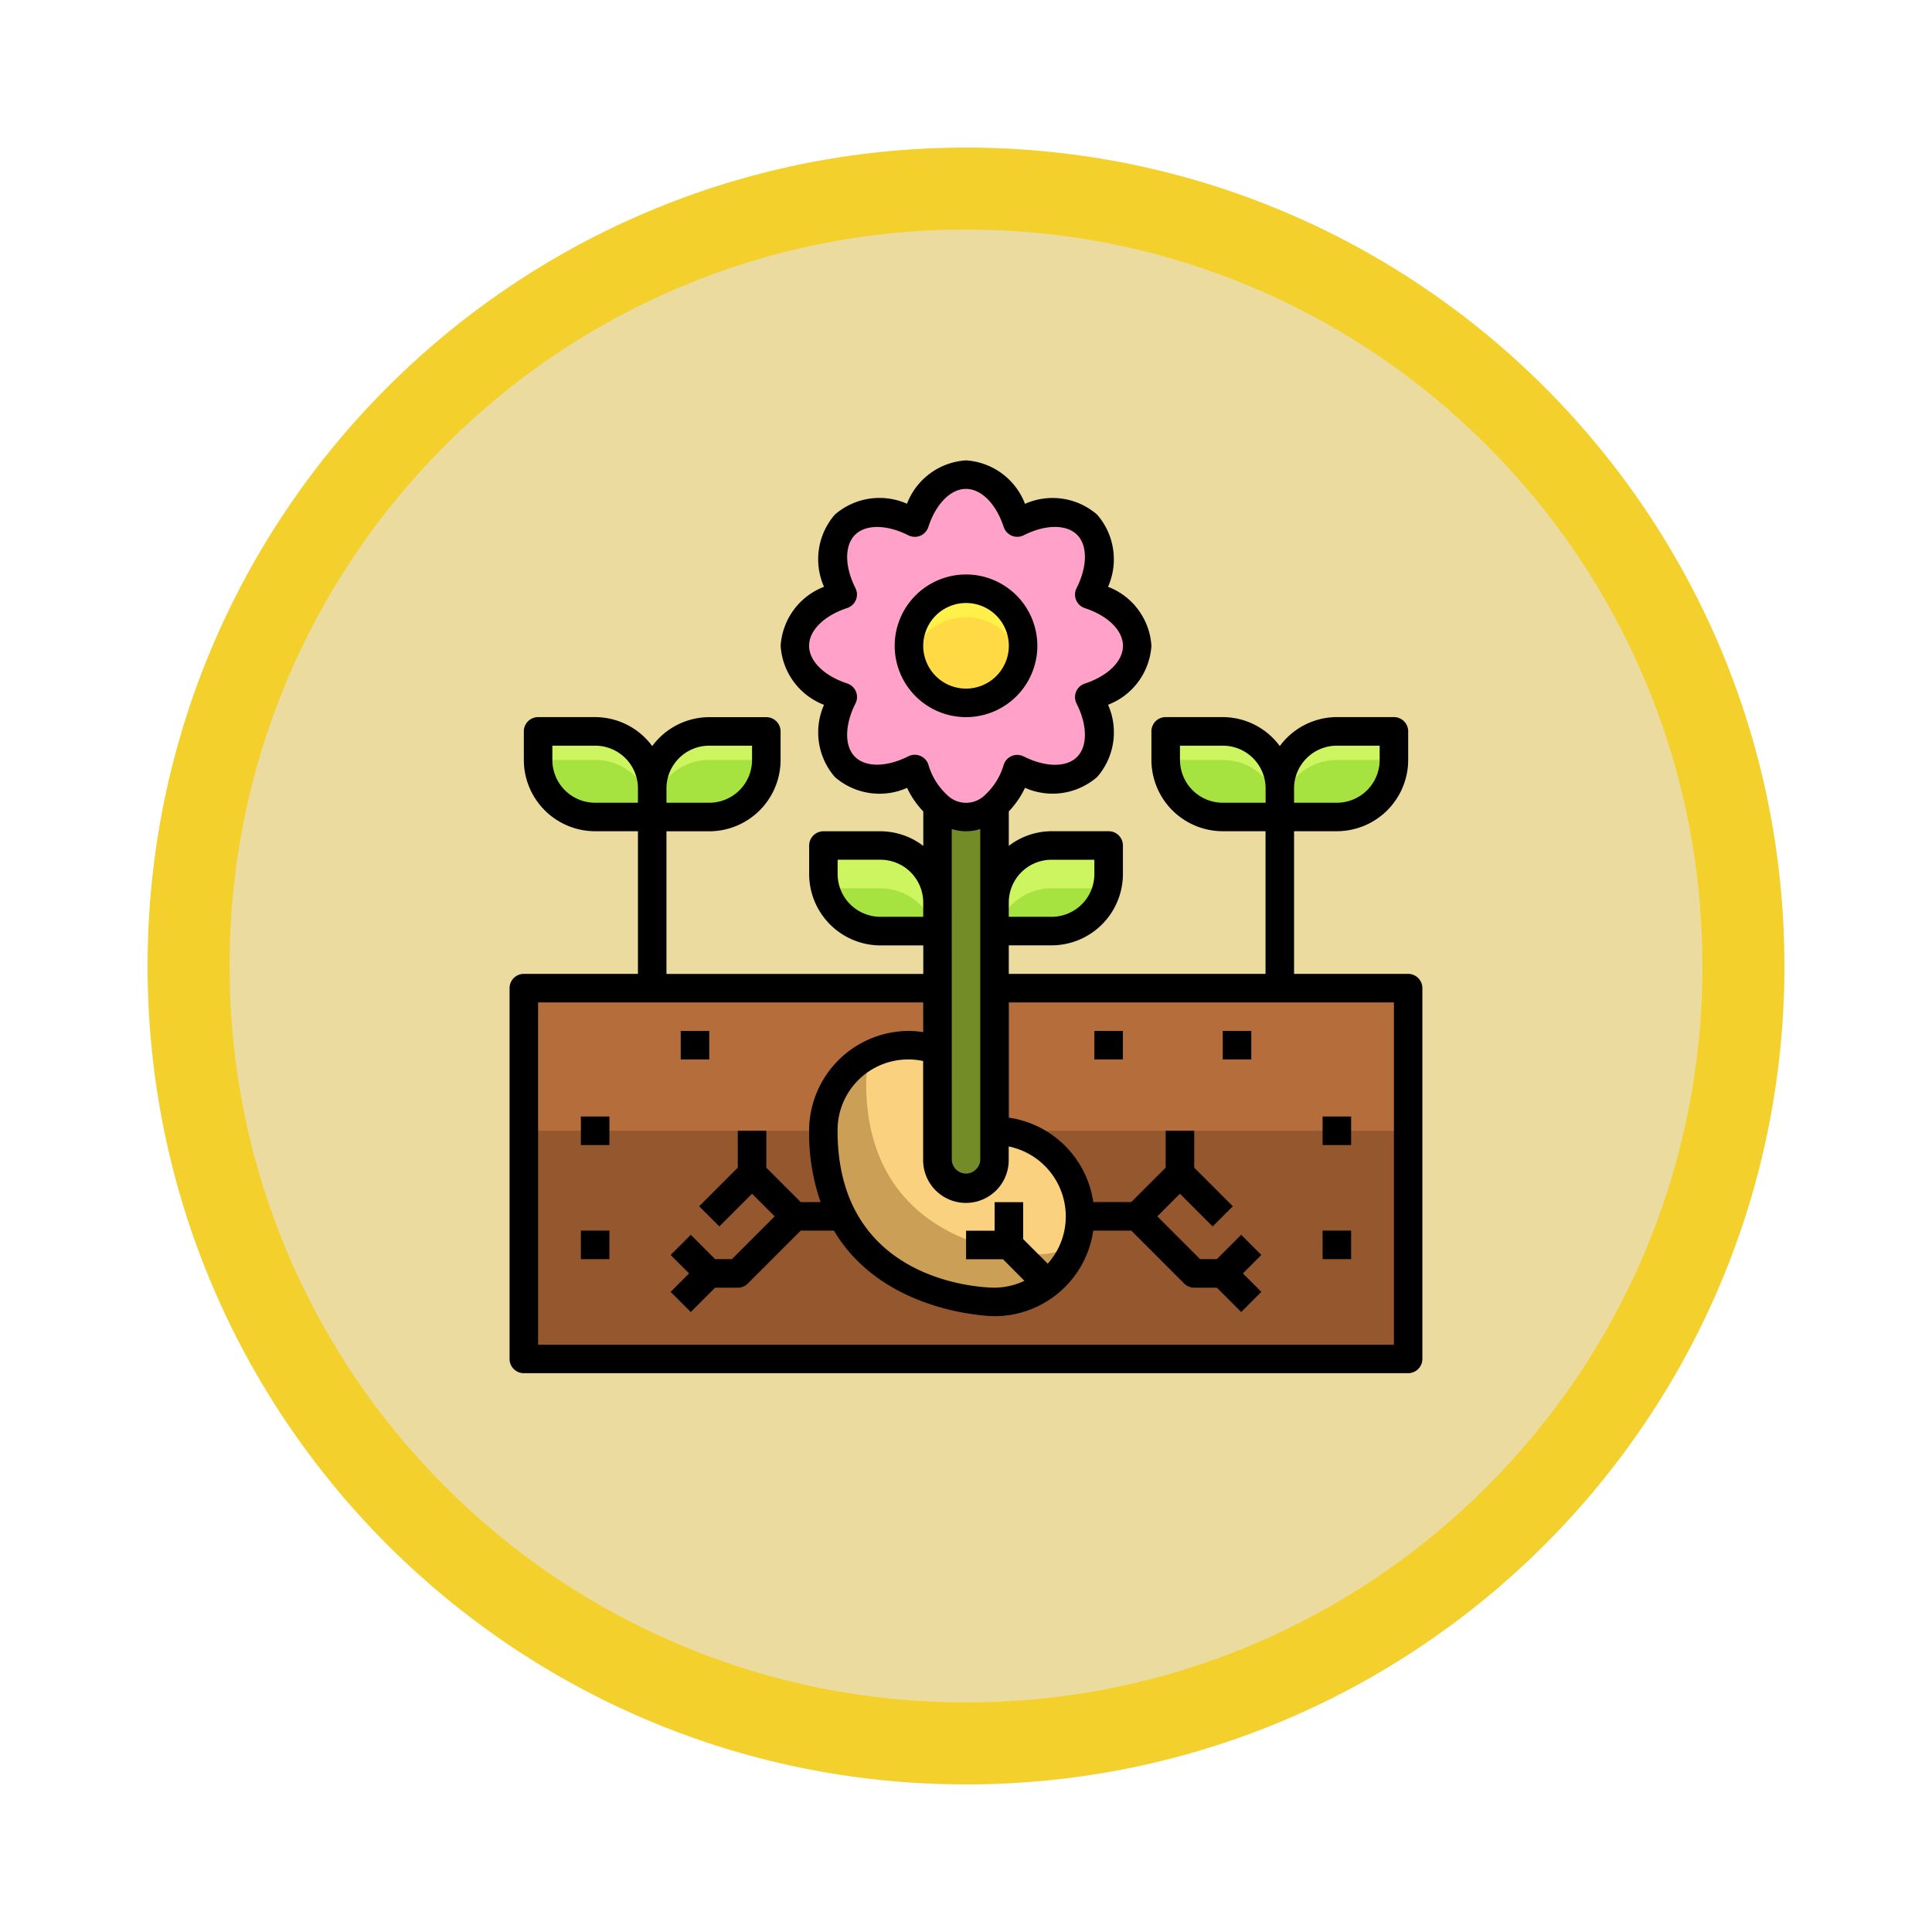 <svg xmlns="http://www.w3.org/2000/svg" xmlns:xlink="http://www.w3.org/1999/xlink" width="117.828" height="117.827" viewBox="0 0 117.828 117.827">
  <defs>
    <filter id="Trazado_895688" x="0" y="0" width="117.828" height="117.827" filterUnits="userSpaceOnUse">
      <feOffset dy="3" input="SourceAlpha"/>
      <feGaussianBlur stdDeviation="3" result="blur"/>
      <feFlood flood-opacity="0.161"/>
      <feComposite operator="in" in2="blur"/>
      <feComposite in="SourceGraphic"/>
    </filter>
  </defs>
  <g id="Grupo_1105901" data-name="Grupo 1105901" transform="translate(9 6)">
    <g id="Grupo_1105899" data-name="Grupo 1105899" transform="translate(0 0)">
      <g id="Grupo_1105886" data-name="Grupo 1105886" transform="translate(0 0)">
        <g id="Grupo_1105885" data-name="Grupo 1105885" transform="translate(0 0)">
          <g transform="matrix(1, 0, 0, 1, -9, -6)" filter="url(#Trazado_895688)">
            <g id="Trazado_895688-2" data-name="Trazado 895688" transform="translate(9 6)" fill="#ecdb9f">
              <path d="M 49.914 97.327 L 49.914 97.327 C 43.512 97.327 37.303 96.074 31.459 93.602 C 25.813 91.214 20.742 87.795 16.387 83.44 C 12.032 79.085 8.613 74.014 6.225 68.368 C 3.753 62.525 2.5 56.315 2.5 49.914 C 2.5 43.512 3.753 37.303 6.225 31.459 C 8.613 25.813 12.032 20.742 16.387 16.387 C 20.742 12.032 25.813 8.613 31.459 6.225 C 37.303 3.753 43.512 2.5 49.914 2.5 C 56.316 2.5 62.525 3.753 68.369 6.225 C 74.014 8.613 79.085 12.032 83.44 16.387 C 87.796 20.742 91.215 25.813 93.603 31.459 C 96.074 37.303 97.328 43.512 97.328 49.914 C 97.328 56.315 96.074 62.525 93.603 68.368 C 91.215 74.014 87.796 79.085 83.44 83.44 C 79.085 87.795 74.014 91.214 68.369 93.602 C 62.525 96.074 56.316 97.327 49.914 97.327 Z" stroke="none"/>
              <path d="M 49.914 5 C 43.848 5 37.967 6.187 32.433 8.527 C 27.085 10.789 22.281 14.028 18.155 18.155 C 14.028 22.281 10.789 27.085 8.527 32.433 C 6.187 37.967 5 43.848 5 49.914 C 5 55.979 6.187 61.86 8.527 67.394 C 10.789 72.742 14.028 77.546 18.155 81.672 C 22.281 85.799 27.085 89.038 32.433 91.3 C 37.967 93.64 43.848 94.827 49.914 94.827 C 55.979 94.827 61.861 93.64 67.395 91.3 C 72.742 89.038 77.546 85.799 81.673 81.672 C 85.799 77.546 89.038 72.742 91.3 67.394 C 93.641 61.86 94.828 55.979 94.828 49.914 C 94.828 43.848 93.641 37.967 91.3 32.433 C 89.038 27.085 85.799 22.281 81.673 18.155 C 77.546 14.028 72.742 10.789 67.395 8.527 C 61.861 6.187 55.979 5 49.914 5 L 49.914 5 M 49.914 0 L 49.914 0 C 77.48 0 99.828 22.347 99.828 49.914 C 99.828 77.48 77.48 99.827 49.914 99.827 L 49.914 99.827 C 22.347 99.827 -7.62939453125e-06 77.48 -7.62939453125e-06 49.914 C -7.62939453125e-06 22.347 22.347 0 49.914 0 Z" stroke="none" fill="#f3d02c"/>
            </g>
          </g>
        </g>
      </g>
    </g>
    <g id="_17-seed" data-name="17-seed" transform="translate(22.077 22.077)">
      <path id="Trazado_896488" data-name="Trazado 896488" d="M1,37H54.935V59.618H1Z" transform="translate(-0.13 -4.813)" fill="#94572e"/>
      <path id="Trazado_896489" data-name="Trazado 896489" d="M1,37H54.935v8.7H1Z" transform="translate(-0.13 -4.813)" fill="#b56d3c"/>
      <path id="Trazado_896490" data-name="Trazado 896490" d="M35.666,55.536a5.171,5.171,0,0,1-3.227,1.122S22,56.658,22,46.219A5.219,5.219,0,0,1,27.219,41a5.167,5.167,0,0,1,1.731.3h.009v6.664a1.74,1.74,0,1,0,3.48,0v-1.74a5.219,5.219,0,0,1,3.227,9.317Z" transform="translate(-2.862 -5.334)" fill="#fad17f"/>
      <path id="Trazado_896491" data-name="Trazado 896491" d="M34.87,47.574a1.706,1.706,0,0,0,.9-.261A5.2,5.2,0,0,0,34,47v.331A1.709,1.709,0,0,0,34.87,47.574Z" transform="translate(-4.423 -6.114)" fill="#cc9f56"/>
      <path id="Trazado_896492" data-name="Trazado 896492" d="M35.049,53.833s-10.439,0-10.439-10.439a5.193,5.193,0,0,1,.318-1.777A5.219,5.219,0,0,0,22,46.3c0,10.439,10.439,10.439,10.439,10.439a5.235,5.235,0,0,0,4.912-3.457,5.165,5.165,0,0,1-2.3.552Z" transform="translate(-2.862 -5.414)" fill="#cc9f56"/>
      <path id="Trazado_896493" data-name="Trazado 896493" d="M16.959,19v1.74a3.48,3.48,0,0,1-3.48,3.48H10V22.48A3.48,3.48,0,0,1,13.48,19Z" transform="translate(-1.301 -2.472)" fill="#a7e340"/>
      <path id="Trazado_896494" data-name="Trazado 896494" d="M8.959,22.48v1.74H5.48A3.48,3.48,0,0,1,2,20.74V19H5.48A3.48,3.48,0,0,1,8.959,22.48Z" transform="translate(-0.26 -2.472)" fill="#a7e340"/>
      <path id="Trazado_896495" data-name="Trazado 896495" d="M13.48,19A3.48,3.48,0,0,0,10,22.48v1.74a3.48,3.48,0,0,1,3.48-3.48h3.48V19Z" transform="translate(-1.301 -2.472)" fill="#cdf55f"/>
      <path id="Trazado_896496" data-name="Trazado 896496" d="M5.48,19H2v1.74H5.48a3.48,3.48,0,0,1,3.48,3.48V22.48A3.48,3.48,0,0,0,5.48,19Z" transform="translate(-0.26 -2.472)" fill="#cdf55f"/>
      <path id="Trazado_896497" data-name="Trazado 896497" d="M60.959,19v1.74a3.48,3.48,0,0,1-3.48,3.48H54V22.48A3.48,3.48,0,0,1,57.48,19Z" transform="translate(-7.025 -2.472)" fill="#a7e340"/>
      <path id="Trazado_896498" data-name="Trazado 896498" d="M52.959,22.48v1.74H49.48A3.48,3.48,0,0,1,46,20.74V19h3.48A3.48,3.48,0,0,1,52.959,22.48Z" transform="translate(-5.984 -2.472)" fill="#a7e340"/>
      <path id="Trazado_896499" data-name="Trazado 896499" d="M57.48,19A3.48,3.48,0,0,0,54,22.48v1.74a3.48,3.48,0,0,1,3.48-3.48h3.48V19Z" transform="translate(-7.025 -2.472)" fill="#cdf55f"/>
      <path id="Trazado_896500" data-name="Trazado 896500" d="M49.48,19H46v1.74h3.48a3.48,3.48,0,0,1,3.48,3.48V22.48A3.48,3.48,0,0,0,49.48,19Z" transform="translate(-5.984 -2.472)" fill="#cdf55f"/>
      <ellipse id="Elipse_11678" data-name="Elipse 11678" cx="3.563" cy="3.563" rx="3.563" ry="3.563" transform="translate(24.229 7.839)" fill="#ffda45"/>
      <path id="Trazado_896501" data-name="Trazado 896501" d="M31.48,10.733a3.47,3.47,0,0,1,3.357,2.61,3.48,3.48,0,1,0-6.714,0A3.47,3.47,0,0,1,31.48,10.733Z" transform="translate(-3.642 -1.164)" fill="#fff04a"/>
      <path id="Trazado_896502" data-name="Trazado 896502" d="M32.179,21.173a2.5,2.5,0,0,1-3.48,0,4.9,4.9,0,0,1-1.383-2.218c-1.618.818-3.288.835-4.263-.13s-.948-2.645-.13-4.263C21.192,14,20,12.813,20,11.439s1.192-2.558,2.923-3.123c-.818-1.618-.835-3.288.13-4.263s2.645-.948,4.263-.13C27.881,2.192,29.064,1,30.439,1S33,2.192,33.562,3.923c1.618-.818,3.288-.835,4.263.13s.948,2.645.13,4.263c1.731.565,2.923,1.749,2.923,3.123S39.686,14,37.955,14.562c.818,1.618.835,3.288-.13,4.263s-2.645.948-4.263.13a4.9,4.9,0,0,1-1.383,2.218Zm1.74-9.734a3.48,3.48,0,1,0-3.48,3.48A3.48,3.48,0,0,0,33.919,11.439Z" transform="translate(-2.602 -0.13)" fill="#ffa1c8"/>
      <path id="Trazado_896503" data-name="Trazado 896503" d="M40.959,27v1.74a3.48,3.48,0,0,1-3.48,3.48H34V30.48A3.48,3.48,0,0,1,37.48,27Z" transform="translate(-4.423 -3.512)" fill="#a7e340"/>
      <path id="Trazado_896504" data-name="Trazado 896504" d="M33.48,31.854V45.772a1.74,1.74,0,0,1-3.48,0V24.19a2.5,2.5,0,0,0,3.48,0Z" transform="translate(-3.903 -3.147)" fill="#738c28"/>
      <path id="Trazado_896505" data-name="Trazado 896505" d="M28.959,30.48v1.74H25.48A3.48,3.48,0,0,1,22,28.74V27h3.48A3.48,3.48,0,0,1,28.959,30.48Z" transform="translate(-2.862 -3.512)" fill="#a7e340"/>
      <path id="Trazado_896506" data-name="Trazado 896506" d="M37.48,27A3.48,3.48,0,0,0,34,30.48v1.74h.123a3.47,3.47,0,0,1,3.357-2.61h3.357a3.46,3.46,0,0,0,.123-.87V27Z" transform="translate(-4.423 -3.512)" fill="#cdf55f"/>
      <path id="Trazado_896507" data-name="Trazado 896507" d="M25.48,27H22v1.74a3.459,3.459,0,0,0,.123.87H25.48a3.47,3.47,0,0,1,3.357,2.61h.123V30.48A3.48,3.48,0,0,0,25.48,27Z" transform="translate(-2.862 -3.512)" fill="#cdf55f"/>
      <path id="Trazado_896508" data-name="Trazado 896508" d="M54.8,31.317H47.845v-8.7h2.61a4.355,4.355,0,0,0,4.35-4.35v-1.74a.87.87,0,0,0-.87-.87h-3.48a4.334,4.334,0,0,0-3.48,1.767,4.334,4.334,0,0,0-3.48-1.767h-3.48a.87.87,0,0,0-.87.87v1.74a4.355,4.355,0,0,0,4.35,4.35h2.61v8.7H30.447v-1.74h2.61a4.355,4.355,0,0,0,4.35-4.35v-1.74a.87.87,0,0,0-.87-.87h-3.48a4.3,4.3,0,0,0-2.61.893v-2.1a5.5,5.5,0,0,0,.989-1.44,4.142,4.142,0,0,0,4.405-.665,4.145,4.145,0,0,0,.659-4.4,4.135,4.135,0,0,0,2.645-3.6A4.135,4.135,0,0,0,36.5,7.71a4.148,4.148,0,0,0-.665-4.4,4.141,4.141,0,0,0-4.4-.659A4.136,4.136,0,0,0,27.837,0a4.136,4.136,0,0,0-3.6,2.645,4.147,4.147,0,0,0-4.4.665,4.145,4.145,0,0,0-.659,4.4,4.135,4.135,0,0,0-2.645,3.6,4.135,4.135,0,0,0,2.645,3.6,4.148,4.148,0,0,0,.665,4.405,4.145,4.145,0,0,0,4.4.659,5.5,5.5,0,0,0,.989,1.44v2.1a4.3,4.3,0,0,0-2.61-.893h-3.48a.87.87,0,0,0-.87.87v1.74a4.355,4.355,0,0,0,4.35,4.35h2.61v1.74H9.569v-8.7h2.61a4.355,4.355,0,0,0,4.35-4.35v-1.74a.87.87,0,0,0-.87-.87h-3.48A4.334,4.334,0,0,0,8.7,17.425a4.334,4.334,0,0,0-3.48-1.767H1.74a.87.87,0,0,0-.87.87v1.74a4.355,4.355,0,0,0,4.35,4.35h2.61v8.7H.87a.87.87,0,0,0-.87.87V54.8a.87.87,0,0,0,.87.87H54.8a.87.87,0,0,0,.87-.87V32.187A.87.87,0,0,0,54.8,31.317ZM50.455,17.4h2.61v.87a2.61,2.61,0,0,1-2.61,2.61h-2.61v-.87A2.61,2.61,0,0,1,50.455,17.4Zm-9.569.87V17.4H43.5a2.61,2.61,0,0,1,2.61,2.61v.87H43.5a2.61,2.61,0,0,1-2.61-2.61ZM12.179,17.4h2.61v.87a2.61,2.61,0,0,1-2.61,2.61H9.569v-.87a2.61,2.61,0,0,1,2.61-2.61Zm-9.569.87V17.4h2.61a2.61,2.61,0,0,1,2.61,2.61v.87H5.219A2.61,2.61,0,0,1,2.61,18.268ZM32.822,48.99l-1.5-1.5v-2.25h-1.74v1.74h-1.74v1.74h2.25L31.4,50.036a4.282,4.282,0,0,1-1.827.418c-.391,0-9.569-.109-9.569-9.569a4.308,4.308,0,0,1,5.219-4.252v5.992a2.61,2.61,0,1,0,5.219,0v-.783a4.357,4.357,0,0,1,3.48,4.263A4.3,4.3,0,0,1,32.822,48.99ZM26.967,26.967V22.484a2.892,2.892,0,0,0,1.74,0V42.626a.85.85,0,0,1-.267.62.834.834,0,0,1-.6.25.87.87,0,0,1-.87-.87Zm6.089-2.61h2.61v.87a2.61,2.61,0,0,1-2.61,2.61h-2.61v-.87A2.61,2.61,0,0,1,33.057,24.357Zm-8.008-6.336a.87.87,0,0,0-.726.027c-1.323.668-2.6.678-3.252.034s-.641-1.936.028-3.259a.87.87,0,0,0-.506-1.218c-1.411-.463-2.324-1.364-2.324-2.3s.913-1.835,2.324-2.3A.87.87,0,0,0,21.1,7.8c-.669-1.322-.679-2.6-.034-3.253S23,3.9,24.322,4.571a.87.87,0,0,0,1.218-.506C26,2.651,26.9,1.74,27.837,1.74s1.835.912,2.3,2.323a.87.87,0,0,0,1.218.506c1.322-.669,2.6-.678,3.252-.034s.641,1.936-.028,3.259a.87.87,0,0,0,.506,1.218c1.412.463,2.324,1.364,2.324,2.3s-.913,1.835-2.324,2.3a.87.87,0,0,0-.506,1.218c.669,1.322.679,2.6.034,3.253s-1.935.64-3.258-.028a.87.87,0,0,0-1.218.506,4.04,4.04,0,0,1-1.121,1.827l-.01.009a1.639,1.639,0,0,1-2.34-.009,4.04,4.04,0,0,1-1.121-1.827A.865.865,0,0,0,25.048,18.022Zm-5.04,7.205v-.87h2.61a2.61,2.61,0,0,1,2.61,2.61v.87h-2.61A2.61,2.61,0,0,1,20.008,25.227ZM53.935,53.934H1.74V33.057H25.227v1.813a6.166,6.166,0,0,0-.87-.073,6.1,6.1,0,0,0-6.089,6.089,12.864,12.864,0,0,0,.7,4.35H17.758l-2.1-2.1v-2.25h-1.74v2.25L11.564,45.49l1.23,1.23,1.995-1.995,1.38,1.38-2.61,2.61h-1.02L11.054,47.23l-1.23,1.23,1.125,1.125L9.824,50.71l1.23,1.23,1.485-1.485h1.38a.87.87,0,0,0,.615-.255l3.225-3.225h2.021c3.059,5.137,9.711,5.219,9.8,5.219A6.089,6.089,0,0,0,35.6,46.975h2.318L41.141,50.2a.87.87,0,0,0,.615.255h1.38L44.62,51.94l1.23-1.23-1.125-1.125L45.85,48.46l-1.23-1.23-1.485,1.485h-1.02l-2.61-2.61,1.38-1.38,1.995,1.995,1.23-1.23-2.355-2.355v-2.25h-1.74v2.25l-2.1,2.1H35.6a6.089,6.089,0,0,0-5.15-5.15V33.057H53.935Z" transform="translate(0 0)"/>
      <path id="Trazado_896509" data-name="Trazado 896509" d="M35.7,12.35a4.35,4.35,0,1,0-4.35,4.35A4.35,4.35,0,0,0,35.7,12.35Zm-6.959,0a2.61,2.61,0,1,1,2.61,2.61A2.61,2.61,0,0,1,28.74,12.35Z" transform="translate(-3.512 -1.041)"/>
      <path id="Trazado_896510" data-name="Trazado 896510" d="M41,40h1.74v1.74H41Z" transform="translate(-5.334 -5.204)"/>
      <path id="Trazado_896511" data-name="Trazado 896511" d="M50,40h1.74v1.74H50Z" transform="translate(-6.504 -5.204)"/>
      <path id="Trazado_896512" data-name="Trazado 896512" d="M57,46h1.74v1.74H57Z" transform="translate(-7.415 -5.984)"/>
      <path id="Trazado_896513" data-name="Trazado 896513" d="M57,54h1.74v1.74H57Z" transform="translate(-7.415 -7.025)"/>
      <path id="Trazado_896514" data-name="Trazado 896514" d="M12,40h1.74v1.74H12Z" transform="translate(-1.561 -5.204)"/>
      <path id="Trazado_896515" data-name="Trazado 896515" d="M5,46H6.74v1.74H5Z" transform="translate(-0.65 -5.984)"/>
      <path id="Trazado_896516" data-name="Trazado 896516" d="M5,54H6.74v1.74H5Z" transform="translate(-0.65 -7.025)"/>
    </g>
  </g>
</svg>
